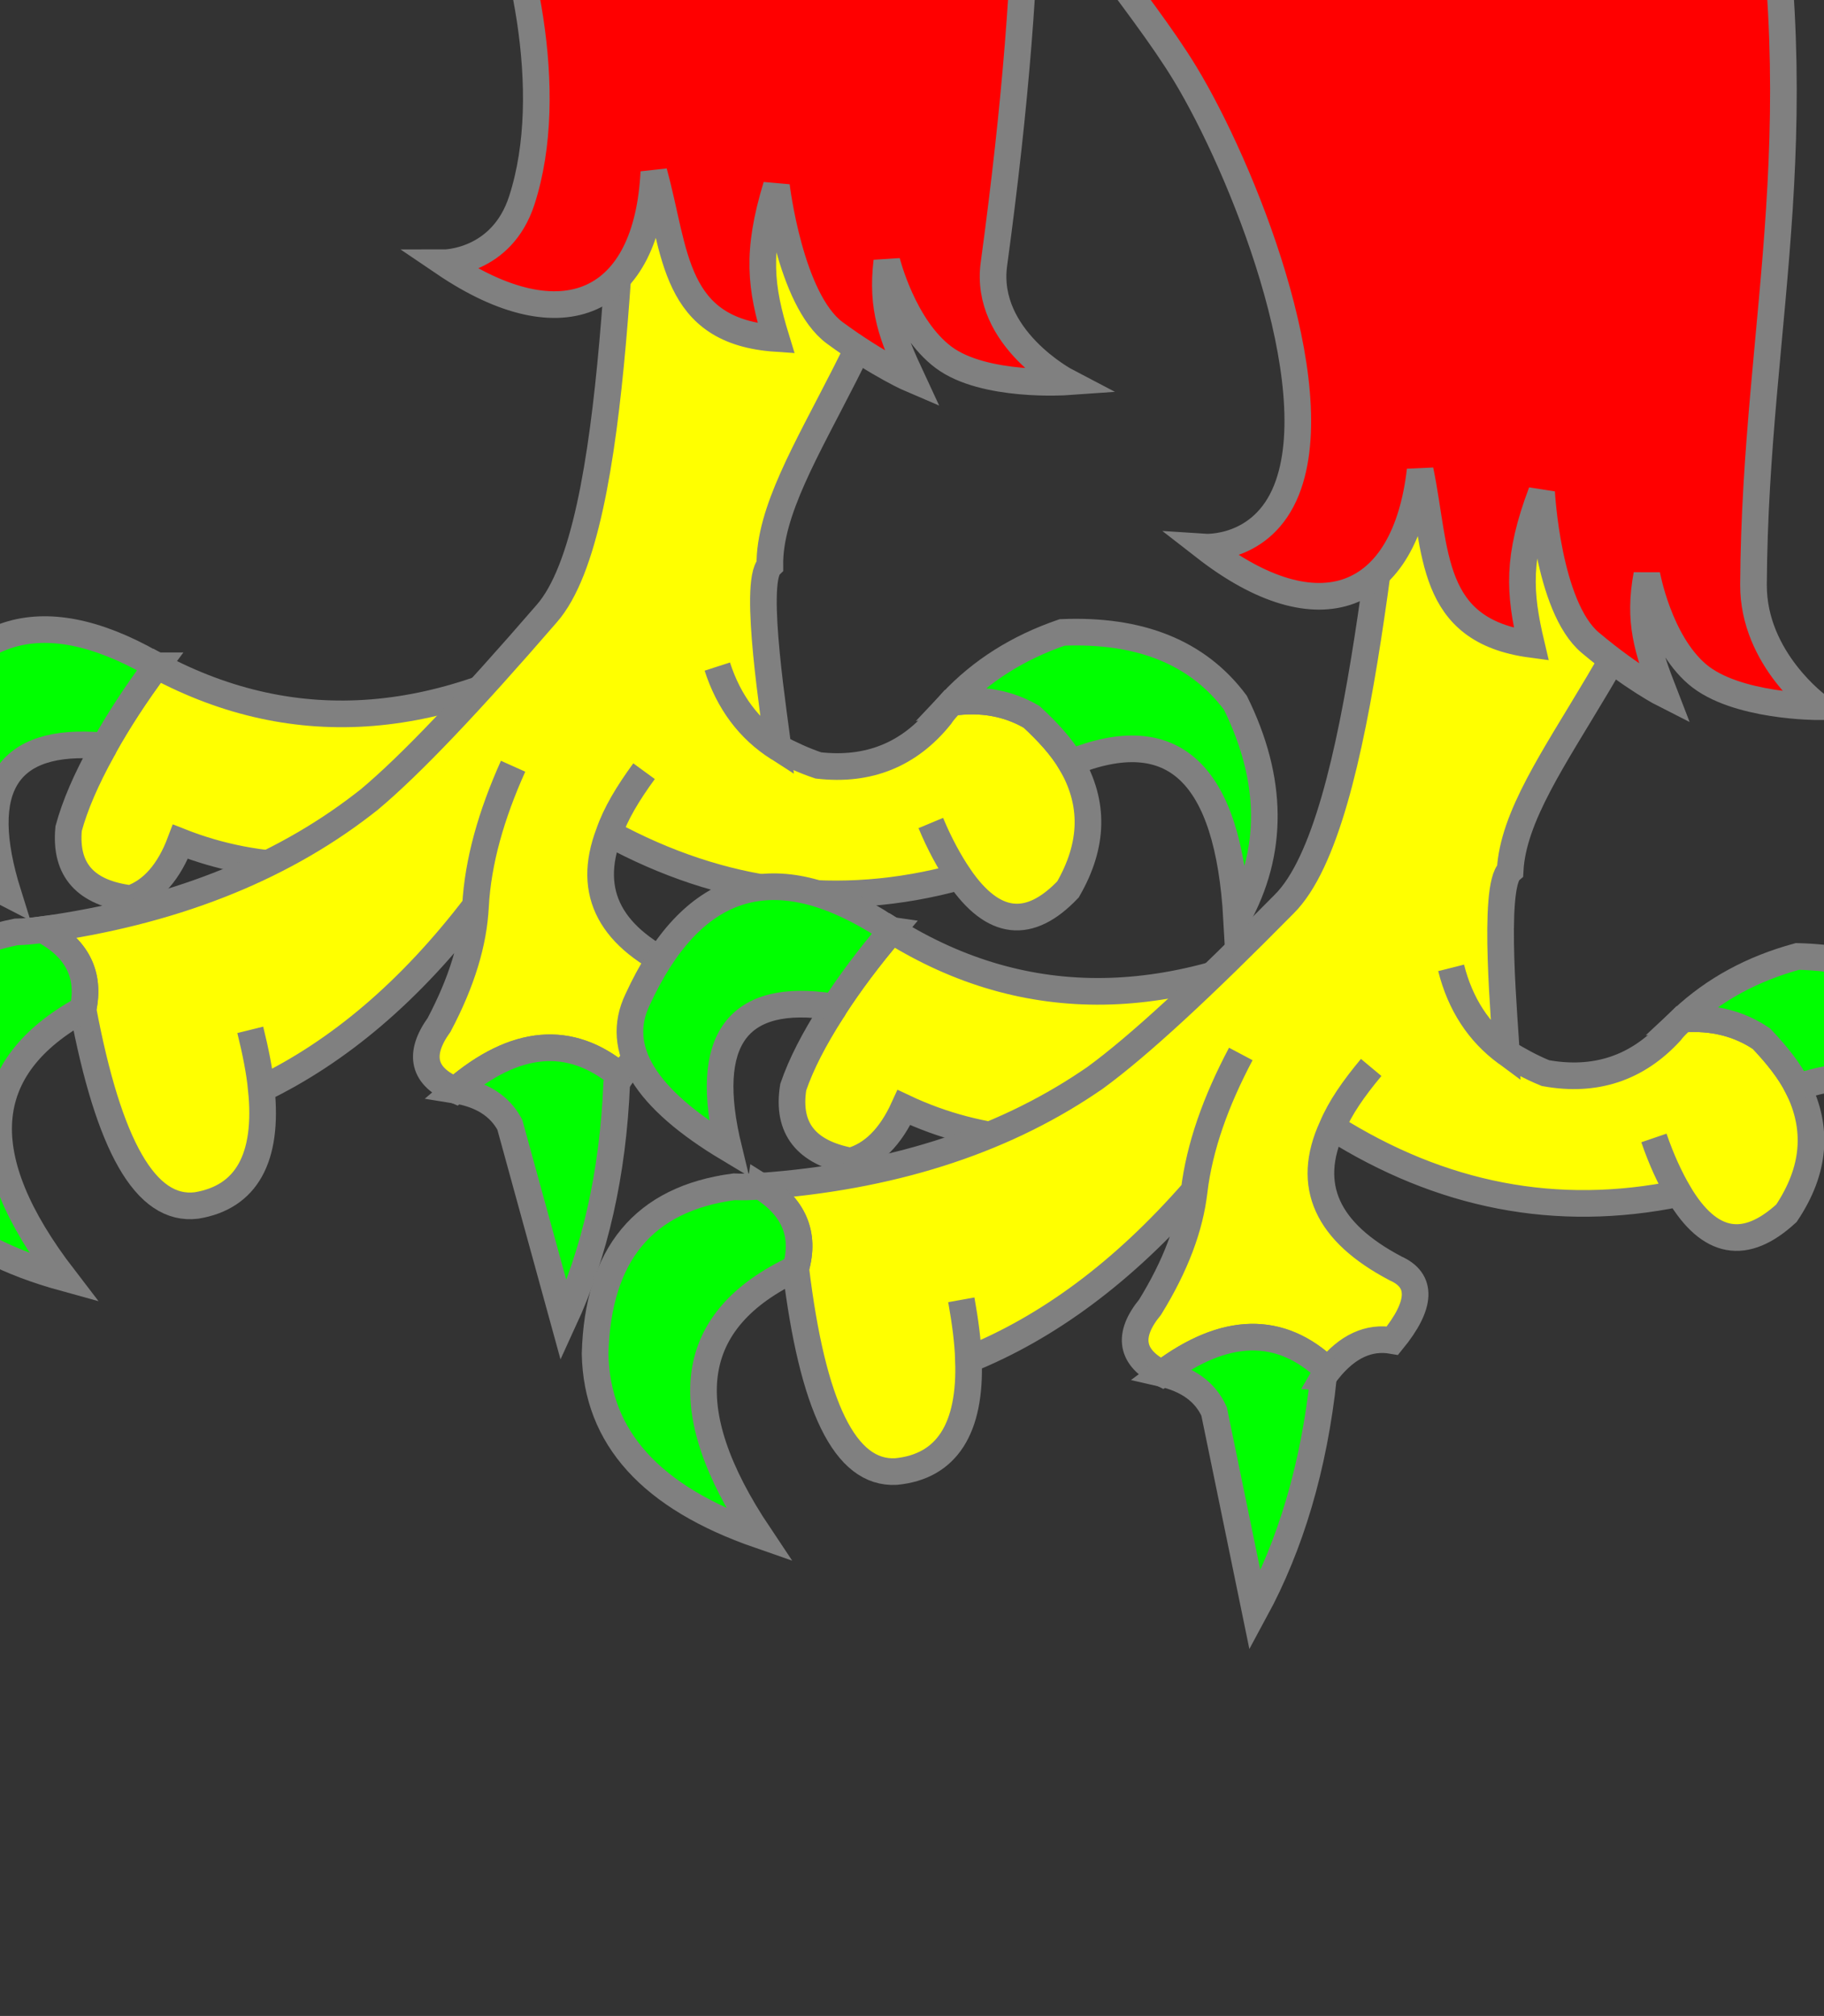 <?xml version="1.0" encoding="UTF-8" standalone="no"?>
<svg
   xmlns:dc="http://purl.org/dc/elements/1.1/"
   xmlns:cc="http://creativecommons.org/ns#"
   xmlns:rdf="http://www.w3.org/1999/02/22-rdf-syntax-ns#"
   xmlns:svg="http://www.w3.org/2000/svg"
   xmlns="http://www.w3.org/2000/svg"
   version="1.1"
   id="svg5741"
   height="98.339"
   width="89.013">
  <rect width="100%" height="100%" fill="#333333" stroke="none"/>
  <defs
     id="defs5743" />
  <g
     style="display:inline"
     transform="translate(-176.017,-594.154)"
     id="layer1">
    <g
       transform="translate(-328.531,336.816)"
       style="stroke-width:1.3;stroke-miterlimit:4;stroke-dasharray:none"
       id="body">
      <g
         id="g16215-4"
         transform="matrix(1,0,0.186,1,-40.794,-2.527)"
         style="fill:#ff0000;stroke:#808080;stroke-width:1.3;stroke-miterlimit:4;stroke-dasharray:none;stroke-opacity:1">
        <path
           style="fill:#ff0000;fill-opacity:1;stroke:#808080;stroke-width:1.3;stroke-miterlimit:4;stroke-dasharray:none;stroke-opacity:1"
           id="path7159-0-7-3"
           d="m 661.921,144.508 c -1.092,-5.49 -15.388,-1.013 -30.176,1.724 -14.838,2.746 -24.855,4.005 -33.376,4.105 l -8.423,-0.42 -6.194,9.127 10.562,3.995 c 7.757,2.721 21.47,3.129 31.363,2.163 11.966,-1.169 38.468,-9.509 36.244,-20.694 z m -74.063,12.296 c 6.812,0.473 30.544,2.12 47.843,-3.061 -14.056,4.076 -32.852,4.005 -47.843,3.061 z" />
        <path
           style="display:inline;fill:#ff0000;fill-opacity:1;stroke:#808080;stroke-width:1.3;stroke-miterlimit:4;stroke-dasharray:none;stroke-opacity:1"
           id="path7177-3-7-3-2-8-4"
           d="m 544.251,199.538 c 4.797,10.125 10.459,20.477 15.762,27.401 4.196,5.478 12.332,9.184 14.558,6.071 2.845,-3.978 -5.005,-12.862 -7.898,-19.937 -1.39,-3.397 -3.757,-6.128 -5.825,-10.132 -1.373,-2.255 -3.374,-4.736 -5.966,-7.347 -1.113,1.79 -2.956,2.264 -5.499,1.392 4.559,9.139 9.702,18.735 14.819,25.232 -5.161,-6.741 -10.706,-16.872 -14.819,-25.232 z" />
        <path
           style="display:inline;fill:#ff0000;fill-opacity:1;stroke:#808080;stroke-width:1.3;stroke-miterlimit:4;stroke-dasharray:none;stroke-opacity:1"
           id="path7177-3-7-3-5-2"
           d="m 558.469,202.412 c 5.996,9.502 12.879,19.13 18.988,25.395 4.834,4.957 13.364,7.701 15.195,4.353 2.34,-4.277 -6.536,-12.196 -10.271,-18.888 -1.794,-3.213 -4.477,-5.653 -7.018,-9.39 -1.638,-2.082 -3.927,-4.315 -6.819,-6.609 -0.888,1.906 -2.66,2.588 -5.291,2.015 5.64,8.55 11.915,17.487 17.789,23.349 -5.945,-6.1 -12.686,-15.522 -17.789,-23.349 z" />
        <path
           style="display:inline;fill:#ff0000;fill-opacity:1;stroke:#808080;stroke-width:1.3;stroke-miterlimit:4;stroke-dasharray:none;stroke-opacity:1"
           id="path7177-3-9-2-40-5-9"
           d="m 564.451,196.887 c 10.399,10.983 22.474,22.503 32.124,29.369 6.831,4.86 16.906,6.549 17.772,2.396 1.107,-5.306 -11.047,-12.872 -17.268,-19.91 -2.987,-3.379 -6.676,-5.719 -10.641,-9.572 -2.447,-2.108 -5.644,-4.278 -9.51,-6.415 -0.326,2.338 -2.007,3.423 -5.024,3.216 8.882,8.843 18.574,18.022 26.82,23.743 -8.402,-5.98 -18.755,-15.636 -26.82,-23.743 -0.457,-0.051 -0.865,-0.075 -1.305,-0.167 -2.626,-0.444 -4.796,-1.442 -6.672,-3.033 0.555,1.465 0.718,2.865 0.522,4.116 z" />
        <path
           style="display:inline;fill:#ff0000;fill-opacity:1;stroke:#808080;stroke-width:1.3;stroke-miterlimit:4;stroke-dasharray:none;stroke-opacity:1"
           id="path7177-3-7-39-0"
           d="m 577.739,197.204 c 12.273,7.798 26.248,15.634 36.894,19.58 7.535,2.793 17.426,1.493 17.315,-2.872 -0.141,-5.576 -13.307,-9.477 -20.753,-14.604 -3.576,-2.462 -7.581,-3.688 -12.185,-6.331 -2.781,-1.364 -6.285,-2.567 -10.412,-3.541 0.214,2.409 -1.13,3.979 -4.025,4.663 10.362,6.129 21.564,12.35 30.629,15.578 -9.27,-3.438 -21.202,-9.937 -30.629,-15.578 -0.443,0.084 -0.833,0.18 -1.269,0.219 -2.579,0.335 -4.85,-0.012 -6.977,-1.033 0.852,1.286 1.318,2.622 1.413,3.918 z" />
        <path
           style="fill:#ff0000;fill-opacity:1;stroke:#808080;stroke-width:1.3;stroke-miterlimit:4;stroke-dasharray:none;stroke-opacity:1"
           id="path7177-4-4-6"
           d="m 590.99,191.148 c 11.199,5.08 17.394,8.696 29.023,9.161 7.429,0.297 22.609,-2.818 23.037,-8.116 0.575,-7.113 -14.577,-7.49 -23,-9.057 -6.627,-1.233 -17.809,-4.549 -25.452,-9.131 0.086,3.047 -1.305,5.381 -4.163,6.943 10.158,7.497 28.028,10.886 38.777,11.373 -12.465,-0.305 -28.89,-4.004 -38.777,-11.373 -0.436,0.213 -0.821,0.429 -1.249,0.581 -2.532,1.038 -4.728,1.126 -6.75,0.315 0.764,1.453 8.527,7.661 8.553,9.305 z" />
        <path
           style="fill:#ff0000;fill-opacity:1;stroke:#808080;stroke-width:1.3;stroke-miterlimit:4;stroke-dasharray:none;stroke-opacity:1"
           id="path7171-5-8-7"
           d="m 592.011,170.112 c 2.494,2.423 4.162,5.297 5.043,8.445 0.05,0.31 0.044,0.614 0.082,0.984 19.08,3.904 51.039,3.632 57.195,-8.92 5.138,-10.477 -18.279,-4.832 -26.129,-5.261 -11.565,-0.432 -23.65,-0.704 -33.376,-1.862 0.325,0.891 0.486,1.762 0.568,2.746 -0.424,2.63 -1.516,3.842 -3.382,3.868 z m 5.655,2.122 c 10.128,2.217 22.554,2.106 45.227,-1.334 -22.771,2.913 -35.143,3.591 -45.227,1.334 z" />
        <path
           style="fill:#ff0000;fill-opacity:1;stroke:#808080;stroke-width:1.3;stroke-miterlimit:4;stroke-dasharray:none;stroke-opacity:1"
           id="path7155-6-3-8"
           d="m 667.372,93.043 c -4.434,1.01 -9.268,4.632 -15.317,7.795 -20.644,10.798 -44.954,19.962 -62.026,26.233 0.013,0.647 -0.102,1.327 -0.292,2.055 -1.191,2.292 -2.705,2.635 -4.342,5.537 15.144,-2.806 46.177,-13.458 60.828,-22.669 -14.651,9.211 -45.871,19.658 -60.828,22.669 l 5.783,7.486 c 17.276,-3.377 37.481,-8.279 50.851,-16.863 13.752,-8.829 23.371,-19.798 27.409,-27.507 1.312,-2.65 0.624,-4.228 -2.065,-4.736 z" />
        <path
           style="fill:#ff0000;fill-opacity:1;stroke:#808080;stroke-width:1.3;stroke-miterlimit:4;stroke-dasharray:none;stroke-opacity:1"
           id="path7151-2-1-5"
           d="m 666.711,55.255 c 1.264,-3.348 0.584,-4.403 -2.113,-3.112 -9.798,7.736 -20.312,14.543 -31.45,20.505 -7.212,3.439 -14.204,7.118 -20.957,10.974 -4.386,2.504 -8.679,5.091 -12.845,7.834 -4.698,2.784 -7.06,5.489 -7.022,6.956 1.231,1.157 0.289,3.624 -0.866,6.196 14.317,-5.968 42.681,-19.434 53.171,-30.759 -12.355,12.385 -38.772,24.697 -53.171,30.759 -1.32,2.94 1.749,3.158 -2.451,7.819 3.396,-0.299 5.82,0.151 7.197,1.402 12.003,-6.512 30.366,-15.603 41.741,-23.793 6.234,-4.488 7.734,-5.376 12.679,-11.649 4.398,-5.579 13.934,-18.972 16.087,-23.132 z" />
        <path
           style="fill:#ff0000;fill-opacity:1;stroke:#808080;stroke-width:1.3;stroke-miterlimit:4;stroke-dasharray:none;stroke-opacity:1"
           id="path7153-4-1-3"
           d="m 668.659,69.386 c -3.866,2.12 -7.692,4.301 -11.492,6.599 -16.748,11.448 -47.046,28.292 -66.711,34.832 -2.516,1.156 -3.86,2.291 -3.989,3.465 -4.17,4.451 9.021,3.63 2.654,5.183 17.921,-7.148 38.375,-14.168 59.102,-28.756 -20.397,14.592 -41.181,21.608 -59.102,28.756 -2.462,2.524 -1.73,2.427 -4.597,4.106 5.641,0.77 5.416,0.848 11.938,1.495 19.423,-6.863 43.038,-15.787 54.133,-25.642 8.618,-7.655 14.935,-17.562 20.729,-28.397 0.569,-1.969 -0.294,-2.532 -2.663,-1.641 z" />
        <path
           style="fill:#ff0000;fill-opacity:1;stroke:#808080;stroke-width:1.3;stroke-miterlimit:4;stroke-dasharray:none;stroke-opacity:1"
           id="path7157-0-6-8-5"
           d="m 644.109,121.983 c -19.7,9.71 -30.172,13.8 -49.717,17.089 0.342,1.863 0.383,3.8 0.121,5.81 18.779,-0.635 36.702,-7.925 51.46,-15.13 -14.758,7.204 -32.341,14.838 -51.46,15.13 -0.945,3.493 -2.568,6.154 -4.831,8.055 l -0.063,0.439 c 15.317,-0.092 36.989,-2.942 55.961,-13.065 10.568,-5.639 20.289,-14.61 17.811,-21.707 -1.712,-4.904 -13.067,0.724 -19.282,3.379 z" />
        <path
           style="fill:#ff0000;fill-opacity:1;stroke:#808080;stroke-width:1.3;stroke-miterlimit:4;stroke-dasharray:none;stroke-opacity:1"
           id="path7161-6-1-4"
           d="m 597.605,93.161 c 4.872,-2.874 11.959,-6.656 16.071,-8.602 10.127,-5.101 15.937,-11.732 17.481,-19.88 -6.35,8.58 -14.972,13.353 -24.903,17.177 -7.582,2.919 -13.555,5.795 -18.733,10.589 3.623,-0.636 3.13,2.075 6.521,3.205 0.559,0.229 1.006,0.614 1.286,1.013 0.081,-1.368 0.84,-2.535 2.276,-3.502 z" />
        <path
           style="fill:#ff0000;fill-opacity:1;stroke:#808080;stroke-width:1.3;stroke-miterlimit:4;stroke-dasharray:none;stroke-opacity:1"
           id="path7173-5-6-1"
           d="m 588.446,153.995 c -1.401,3.627 -1.909,6.855 -2.715,11.966 7.798,8.289 15.537,5.282 16.968,0.302 2.664,-9.268 -7.921,-15.71 -14.254,-12.269 z" />
        <path
           style="fill:#ff0000;fill-opacity:1;stroke:#808080;stroke-width:1.3;stroke-miterlimit:4;stroke-dasharray:none;stroke-opacity:1"
           id="path7167-9-17-9"
           d="m 581.546,134.259 c 6.175,5.655 -0.504,14.475 -0.675,19.632 6.02,3.692 10.423,4.031 15.004,-0.625 4.721,-6.248 2.774,-13.25 -2.475,-18.636 z" />
        <path
           style="fill:#ff0000;fill-opacity:1;stroke:#808080;stroke-width:1.3;stroke-miterlimit:4;stroke-dasharray:none;stroke-opacity:1"
           id="path7169-6-1-2"
           d="m 585.56,166.519 -8.721,11.263 c 1.898,3.243 6.497,11.089 11.47,12.248 5.739,1.338 13.621,-2.993 13.744,-8.786 0.204,-9.642 -8.592,-15.006 -16.492,-14.726 z" />
        <path
           style="fill:#ff0000;fill-opacity:1;stroke:#808080;stroke-width:1.3;stroke-miterlimit:4;stroke-dasharray:none;stroke-opacity:1"
           id="path7179-8-1-3"
           d="m 589.998,201.05 c 5.703,-7.042 -0.968,-20.451 -9.133,-23.846 -0.92,1.483 -2.108,2.166 -3.532,2.233 l 0.012,0.365 c -0.024,2.549 -0.682,4.406 -1.966,5.51 0.397,9.658 7.683,21.097 14.62,15.739 z" />
        <path
           style="fill:#ff0000;fill-opacity:1;stroke:#808080;stroke-width:1.3;stroke-miterlimit:4;stroke-dasharray:none;stroke-opacity:1"
           id="path7181-3-1-5"
           d="m 589.8,159.272 c -2.511,-3.824 -6.919,-4.652 -10.303,-5.96 l -7.762,11.523 c 3.369,3.84 2.118,6.106 9.223,6.702 9.933,0.833 12.187,-7.172 8.843,-12.265 z" />
        <path
           style="fill:#ff0000;fill-opacity:1;stroke:#808080;stroke-width:1.3;stroke-miterlimit:4;stroke-dasharray:none;stroke-opacity:1"
           id="path7255-7-3-9"
           d="m 577.343,179.801 c -0.038,-0.123 -0.075,-0.246 -0.112,-0.369 -0.778,-3.551 -2.416,-6.163 -4.86,-7.896 2.443,1.732 4.082,4.345 4.86,7.896 0.051,0.002 0.051,0.002 0.101,0.004 1.424,-0.067 2.612,-0.75 3.532,-2.233 0.667,-1.007 1.177,-2.444 1.569,-4.19 -0.355,-2.321 -1.404,-4.303 -3.072,-6.188 -2.336,-1.789 -4.847,-2.431 -7.627,-1.991 l -19.624,1.638 c 2.301,17.314 5.86,24.012 12.437,36.516 0.439,-5.527 -5.037,-10.043 -4.473,-15.166 3.076,2.411 7.669,0.97 8.913,-1.416 1.508,-3.16 0.262,-7.097 -1.832,-10.638 2.094,3.54 3.34,7.478 1.832,10.638 -1.942,2.961 -7.292,3.515 -8.913,1.416 -2.785,3.742 3.783,9.847 4.473,15.166 2.317,3.808 10.017,8.133 15.624,4.328 4.785,-3.247 1.832,-17.177 -4.794,-22.006 -1.063,0.931 -4.513,1.394 -6.005,1.154 1.492,0.239 4.942,-0.224 6.005,-1.154 1.284,-1.104 1.942,-2.961 1.966,-5.51 z" />
        <path
           id="path5517-9-2"
           d="m 552.123,201.077 c 2.797,5.261 10.17,11.856 16.274,8.597 6.233,-3.328 -0.075,-17.143 -5.349,-21.206 2.052,-5.584 -3.933,-15.363 -9.857,-19.893"
           style="fill:#ff0000;fill-opacity:1;stroke:#808080;stroke-width:1.3;stroke-linecap:butt;stroke-linejoin:miter;stroke-miterlimit:4;stroke-dasharray:none;stroke-opacity:1" />
        <path
           id="path5993-3-3"
           d="m 563.049,188.467 c -1.696,3.5 -6.614,3.959 -10.691,-1.141"
           style="fill:#ff0000;fill-opacity:1;stroke:#808080;stroke-width:1.3;stroke-linecap:butt;stroke-linejoin:miter;stroke-miterlimit:4;stroke-dasharray:none;stroke-opacity:1" />
        <path
           style="fill:#ff0000;fill-opacity:1;stroke:#808080;stroke-width:1.3;stroke-miterlimit:4;stroke-dasharray:none;stroke-opacity:1"
           id="path7165-3-4-6"
           d="m 579.081,120.227 c -0.342,1.908 2.9,11.998 1.952,13.494 7.632,-0.396 19.051,-7.328 22.617,-16.535 1.765,-7.709 -3.754,-7.822 -7.664,-6.214 -12.157,4.998 -10.545,6.09 -16.905,9.256 z" />
        <path
           style="fill:#ff0000;fill-opacity:1;stroke:#808080;stroke-width:1.3;stroke-miterlimit:4;stroke-dasharray:none;stroke-opacity:1"
           id="path7163-7-6-0-7"
           d="m 582.974,107.23 0.027,13.692 c 7.57,-3.962 22.707,-12.938 19.069,-23.286 -2.081,-5.919 -14.461,7.74 -19.096,9.594 z" />
        <path
           style="display:inline;fill:#ff0000;fill-opacity:1;stroke:#808080;stroke-width:1.3;stroke-miterlimit:4;stroke-dasharray:none;stroke-opacity:1"
           id="path7165-3-9-0-0"
           d="m 582.912,134.655 c -0.154,1.634 -0.874,8.349 -1.548,9.666 6.053,0.933 16.242,-2.183 20.254,-11.948 0.811,-5.257 -2.958,-6.752 -5.751,-4.747 -7.017,5.038 -7.986,4.016 -12.955,7.028 z" />
        <g
           transform="matrix(1.049,-0.036,0.037,1.02,-125.926,-364.708)"
           id="g5995-8-1-0"
           style="display:inline;fill:#ff0000;fill-opacity:1;stroke:#808080;stroke-width:1.256;stroke-miterlimit:4;stroke-dasharray:none;stroke-opacity:1">
          <path
             style="fill:#ff0000;fill-opacity:1;stroke:#808080;stroke-width:1.256;stroke-linecap:butt;stroke-linejoin:miter;stroke-miterlimit:4;stroke-dasharray:none;stroke-opacity:1"
             d="m 617.518,576.657 c 3.578,7.873 8.317,11.277 12.093,10.434 6.669,-1.488 2.752,-16.207 -2.449,-19.593 2.542,-5.225 0.221,-12.593 -4.901,-17.623"
             id="path5517-0-7-1" />
          <path
             style="fill:#ff0000;fill-opacity:1;stroke:#808080;stroke-width:1.256;stroke-linecap:butt;stroke-linejoin:miter;stroke-miterlimit:4;stroke-dasharray:none;stroke-opacity:1"
             d="m 597.226,567.467 c -1.981,3.232 -5.485,1.965 -7.896,0.776"
             id="path5993-0-3-4"
             transform="translate(29.938,0.031)" />
        </g>
        <path
           id="path5519-7-3"
           d="m 545.3,158.499 c 1.715,1.879 5.283,3.17 7.899,3.923 7.653,0.356 12.132,-1.579 16.989,-7.163 7.82,-8.991 0.324,-23.634 0.852,-37.777 0.319,-8.53 -0.128,-15.79 9.287,-24.769 3.955,-3.772 14.812,-10.473 20.092,-6.825 4.381,3.027 -7.238,19.299 -13.805,21.306 6.787,-0.561 4.88,8.857 -2.963,11.741 8.399,-0.739 5.671,8.051 0.374,9.495 6.296,0.21 4.058,7.31 0.815,8.464 3.995,1.505 4.483,6.463 -0.671,7.979 5.684,1.853 1.755,7.007 -1.106,6.401 2.412,1.885 2.587,6.038 -2.068,6.374 4.129,3.682 -0.329,7.107 -3.355,5.642 2.159,4.636 -2.273,6.658 -5.865,5.575 0.948,3.509 -2.774,5.924 -6.681,2.5 0.16,3.093 -3.934,5.711 -6.638,1.297 0.22,3.07 -3.972,4.954 -7.239,1.523 -1.958,3.101 -4.605,0.278 -5.858,-1.866"
           style="fill:#ff0000;fill-opacity:1;stroke:#808080;stroke-width:1.3;stroke-linecap:butt;stroke-linejoin:miter;stroke-miterlimit:4;stroke-dasharray:none;stroke-opacity:1" />
      </g>
      <g
         id="legged">
        <path
           style="fill:#ffff00;stroke:#808080;stroke-width:1.3;stroke-miterlimit:4;stroke-dasharray:none;stroke-opacity:1"
           d="m 526.512,298.284 c 1.784,-1.971 4.223,-5.404 7.314,-10.189 -7.614,4.751 -14.822,5.36 -21.623,1.718 -1.047,1.402 -1.895,2.724 -2.565,3.919 l -0.021,0.063 c -0.021,0.063 -0.06,0.079 -0.081,0.142 -0.771,1.4 -1.324,2.657 -1.639,3.82 -0.192,2.039 0.85,3.145 3.029,3.414 1.049,-0.367 1.871,-1.297 2.427,-2.774 3.829,1.512 8.134,1.579 12.899,0.155 0.1,-0.095 0.16,-0.173 0.26,-0.268 z"
           id="path9989-3-2-6-9-4-1-7-9" />
        <path
           style="fill:#ffff00;stroke:#808080;stroke-width:1.3;stroke-miterlimit:4;stroke-dasharray:none;stroke-opacity:1"
           d="m 535.633,257.976 c -0.998,8.045 -0.703,25.101 -4.412,29.302 -3.728,4.308 -6.621,7.367 -8.662,9.071 -0.112,0.08 -0.183,0.149 -0.295,0.229 -4.173,3.22 -9.431,5.25 -15.639,6.109 1.671,0.889 2.343,2.181 1.973,3.887 1.254,6.669 3.057,9.868 5.534,9.569 2.452,-0.399 3.514,-2.328 3.168,-5.68 -0.082,-0.865 -0.284,-1.857 -0.539,-2.888 0.255,1.031 0.456,2.023 0.539,2.888 3.772,-1.819 7.264,-4.766 10.453,-8.94 0.124,-2.166 0.757,-4.406 1.834,-6.808 -1.077,2.402 -1.71,4.642 -1.834,6.808 -0.084,1.792 -0.666,3.707 -1.774,5.804 -1.047,1.457 -0.78,2.537 0.789,3.19 2.902,-2.488 5.61,-2.742 8.053,-0.69 0,0 0,0 0.041,-0.01 0.847,-1.199 1.851,-1.76 3.026,-1.634 1.305,-1.833 1.275,-3.024 -0.08,-3.522 -3.459,-1.54 -4.664,-3.742 -3.543,-6.676 0.332,-0.967 0.925,-1.948 1.713,-3.028 -0.788,1.08 -1.381,2.061 -1.713,3.028 5.537,3.005 11.214,3.736 17.104,2.123 -0.484,-0.714 -0.964,-1.585 -1.397,-2.623 0.433,1.039 0.912,1.91 1.397,2.623 1.65,2.404 3.412,2.594 5.298,0.616 1.262,-2.187 1.286,-4.224 0.142,-6.181 -0.455,-0.773 -1.117,-1.494 -1.916,-2.234 -1.13,-0.658 -2.424,-0.911 -3.911,-0.699 -0.171,0.199 -0.383,0.408 -0.542,0.655 -1.513,1.885 -3.512,2.692 -5.956,2.411 -0.719,-0.239 -1.367,-0.547 -1.973,-0.866 -1.41,-0.901 -2.396,-2.22 -2.958,-3.956 0.561,1.736 1.547,3.055 2.958,3.956 -0.114,-1.17 -1.243,-8.047 -0.394,-8.882 -0.066,-5.267 7.264,-11.987 7.73,-22.927 -6.416,-5.745 -7.441,-2.724 -14.214,-4.023 z"
           id="path9987-8-6-3-2-9-2-6-1" />
        <path
           style="fill:#ffff00;stroke:#808080;stroke-width:1.3;stroke-miterlimit:4;stroke-dasharray:none;stroke-opacity:1"
           d="m 561.799,312.113 c 1.909,-1.85 4.567,-5.116 7.965,-9.688 -7.908,4.242 -15.141,4.378 -21.689,0.299 -1.136,1.33 -2.07,2.594 -2.816,3.743 l -0.025,0.062 c -0.025,0.061 -0.065,0.075 -0.09,0.136 -0.861,1.347 -1.495,2.565 -1.885,3.704 -0.325,2.022 0.643,3.194 2.799,3.605 1.07,-0.298 1.952,-1.172 2.604,-2.609 3.721,1.76 8.013,2.108 12.861,0.998 0.106,-0.088 0.171,-0.163 0.277,-0.251 z"
           id="path9989-3-2-6-9-4-1-4-8-2" />
        <path
           style="fill:#ffff00;stroke:#808080;stroke-width:1.3;stroke-miterlimit:4;stroke-dasharray:none;stroke-opacity:1"
           d="m 573.538,272.488 c -1.522,7.962 -2.345,25.002 -6.32,28.95 -4.001,4.055 -7.088,6.918 -9.237,8.484 -0.117,0.072 -0.192,0.137 -0.309,0.209 -4.374,2.94 -9.754,4.622 -16.005,5.072 1.609,0.996 2.195,2.33 1.714,4.008 0.815,6.736 2.405,10.047 4.895,9.91 2.473,-0.237 3.659,-2.093 3.533,-5.46 -0.025,-0.869 -0.161,-1.872 -0.348,-2.917 0.187,1.045 0.323,2.048 0.348,2.917 3.883,-1.568 7.56,-4.28 11.016,-8.237 0.265,-2.153 1.044,-4.347 2.275,-6.673 -1.232,2.327 -2.01,4.521 -2.275,6.673 -0.201,1.782 -0.907,3.655 -2.15,5.675 -1.14,1.386 -0.944,2.48 0.579,3.235 3.059,-2.293 5.777,-2.369 8.08,-0.162 0,0 0,0 0.042,-0.008 0.923,-1.141 1.962,-1.635 3.126,-1.432 1.423,-1.744 1.47,-2.934 0.151,-3.52 -3.351,-1.763 -4.409,-4.039 -3.098,-6.893 0.395,-0.943 1.051,-1.883 1.908,-2.91 -0.857,1.027 -1.513,1.966 -1.908,2.91 5.328,3.361 10.946,4.462 16.928,3.238 -0.437,-0.744 -0.858,-1.644 -1.222,-2.709 0.364,1.065 0.785,1.966 1.222,2.709 1.489,2.507 3.235,2.812 5.246,0.962 1.402,-2.1 1.559,-4.131 0.546,-6.159 -0.404,-0.801 -1.017,-1.564 -1.766,-2.355 -1.085,-0.73 -2.359,-1.067 -3.857,-0.954 -0.183,0.187 -0.409,0.382 -0.583,0.618 -1.633,1.782 -3.68,2.456 -6.101,2.016 -0.702,-0.285 -1.328,-0.635 -1.912,-0.993 -1.348,-0.991 -2.246,-2.372 -2.692,-4.141 0.447,1.769 1.344,3.149 2.692,4.141 -0.037,-1.175 -0.714,-8.111 0.188,-8.889 0.279,-5.26 8.033,-11.486 9.214,-22.372 -6.026,-6.153 -7.247,-3.205 -13.92,-4.944 z"
           id="path9987-8-6-3-2-9-2-3-3-7" />
      </g>
      <path
         style="fill:#ff0000;stroke:#808080;stroke-width:1.3;stroke-linecap:butt;stroke-linejoin:miter;stroke-miterlimit:4;stroke-dasharray:none;stroke-opacity:1"
         d="m 512.36,211.346 c -0.082,19.975 10.485,28.776 15.753,39.018 1.879,4.141 3.629,11.412 1.899,16.748 -0.988,3.047 -3.798,3.045 -3.798,3.045 5.847,3.963 9.925,1.975 10.242,-4.43 1.084,3.909 0.909,7.781 5.969,8.122 -0.764,-2.487 -0.978,-4.191 0.013,-7.446 0,0 0.661,5.566 2.849,7.174 2.188,1.607 3.789,2.286 3.789,2.286 -1.008,-2.162 -1.518,-3.485 -1.251,-5.779 0,0 0.793,3.206 2.771,4.686 1.978,1.48 6.025,1.195 6.025,1.195 0,0 -4.061,-2.121 -3.569,-5.742 2.164,-15.927 1.806,-24.146 1.133,-40.137"
         id="path10319-1-2-4-5-7-9-46-2" />
      <g
         id="g11356-2"
         transform="matrix(1.048,-0.063,0.063,1.048,319.92,-347.648)"
         style="fill:#e6e6e6;stroke:#808080;stroke-width:1.238;stroke-miterlimit:4;stroke-dasharray:none;stroke-opacity:1">
        <g
           transform="matrix(0.995,-0.065,0.065,0.995,-465.236,-5.257)"
           style="display:inline;fill:#ff0000;stroke:#808080;stroke-width:1.241;stroke-miterlimit:4;stroke-dasharray:none;stroke-opacity:1"
           id="g6176-5-4">
          <g
             id="langued">
            <path
               style="display:inline;fill:#00ff00;stroke:#808080;stroke-width:1.241;stroke-miterlimit:4;stroke-dasharray:none;stroke-opacity:1"
               d="m 554.47,469.765 c -0.087,3.781 0.749,7.209 3.527,8.758 2.937,1.637 8.092,0.642 12.363,1.329 6.084,0.98 11.393,6.264 21.342,9.647 l -1.071,2.145 c -10.585,-3.503 -15.823,-8.113 -19.851,-8.965 -3.9,-0.824 -11.876,1.787 -15.527,-0.984 -4.928,-3.741 -2.498,-10.203 -0.782,-11.93 z"
               class="fil1 str8"
               id="path4190-3-6-9-2-6-3-7-7" />
          </g>
          <path
             style="display:inline;fill:#ff0000;stroke:#808080;stroke-width:1.241;stroke-miterlimit:4;stroke-dasharray:none;stroke-opacity:1"
             d="m 582.339,460.707 c -3.033,-0.132 -5.663,0.735 -9.239,2.843 0.182,6.764 4.99,13.961 11.272,20.089 2.294,1.178 3.73,4.81 1.873,7.672 l -3.533,-0.794 c 0.052,1.014 0.648,4.236 0.679,5.753 0.939,0.554 0.344,2.664 -0.91,5.191 -1.863,3.132 -4.221,6.631 -4.221,6.631 0,0 -3.147,5.396 -9.299,4.966 1.952,1.457 3.765,2.343 5.592,2.851 -2.066,1.963 -4.742,4.747 -9.465,5.741 1.337,1.209 3.01,2.293 4.722,2.845 -4.753,2.215 -5.93,6.329 -11.045,5.384 1.301,4.338 4.419,5.141 7.244,3.152 -1.682,2.772 -5.046,6.938 -6.999,8.158 -0.304,0.786 -1.484,1.092 -3.622,0.865 1.96,1.934 4.023,2.448 6.197,1.528 1.121,-0.5 2.079,-1.013 2.908,-1.526 -2.709,2.103 -6.296,4.201 -5.725,7.963 0.567,3.739 -0.75,6.701 -3.947,9.073 2.697,0.318 4.917,-0.056 6.541,-1.282 1.868,-1.41 2.518,-3.143 3.171,-4.973 -0.774,2.684 -1.646,5.534 -2.46,7.111 -0.537,1.04 -1.535,1.876 -2.216,3.752 -0.919,2.532 1.785,4.503 1.296,7.836 1.69,-1.15 3.141,-2.448 4.395,-3.845 -1.101,2.423 -1.633,5.117 -1.651,7.568 -0.018,2.467 1.675,4.358 1.83,7.365 0.59,-0.374 1.083,-0.853 1.482,-1.501 0.672,-0.969 1.211,-2.221 1.57,-3.82 -0.573,2.921 -0.572,7.222 0.569,9.372 1.589,2.994 3.254,3.816 4.522,7.074 0.467,-0.729 0.895,-3.552 1.216,-4.287 2.83,2.191 3.97,11.595 3.97,11.595 1.318,-0.997 2.73,-1.787 3.14,-4.117 0.831,9.723 9.74,8.053 10.105,17.18 1.953,-1.506 2.191,-3.709 3.151,-5.715 1.235,6.236 10.544,8.278 7.016,13.835 4.28,-0.171 5.554,-4.397 3.528,-8.727 3.162,5.048 6.718,7.355 12.384,9.733 6.091,2.556 17.038,5.349 28.929,7.421 16.486,2.874 41.986,11.056 47.445,8.507 13.847,-6.464 -30.802,-42.136 -75.821,-98.732 -2.592,-2.587 -5.075,-5.823 -7.135,-9.853 -2.742,-5.362 -2.9,-7.544 -4.785,-12.153 1.756,2.366 6.382,4.561 9.879,2.539 -3.643,-3.362 -7.408,-7.558 -6.029,-14.664 1.553,1.35 8.178,6.619 12.473,0.262 -11.966,0.241 -5.109,-9.956 -9.947,-18.483 1.525,1.892 7.203,9.678 14.064,2.144 -14.098,-1.34 -7.078,-10.657 -16.35,-15.637 2.675,-0.35 8.52,-3.179 8.377,-7.943 -4.099,2.218 -9.424,1.903 -15.62,0.595 -7.36,-1.85 -8.682,-2.876 -15.371,-5.255 -2.378,-0.758 -4.333,-1.21 -6.153,-1.289 z"
             id="path9871-5-0-6-9-1-5-8-8" />
          <g
             style="fill:#ff0000;stroke:#808080;stroke-width:1.241;stroke-miterlimit:4;stroke-dasharray:none;stroke-opacity:1"
             id="g6069-3-9">
            <path
               style="display:inline;fill:#ff0000;stroke:#808080;stroke-width:1.241;stroke-miterlimit:4;stroke-dasharray:none;stroke-opacity:1"
               d="m 571.242,549.147 c -1.283,5.743 -0.08,8.204 3.523,7.302 -3.604,0.903 -4.806,-1.558 -3.523,-7.302 z"
               id="path9896-9-57-0-6-2-2-09" />
            <path
               style="display:inline;fill:#ff0000;stroke:#808080;stroke-width:1.241;stroke-miterlimit:4;stroke-dasharray:none;stroke-opacity:1"
               d="m 579.79,584.792 c 1.199,1.879 2.853,2.862 4.877,2.987 -2.024,-0.125 -3.678,-1.108 -4.877,-2.987 -0.631,-1.013 -0.637,-2.061 -0.018,-3.144 -0.619,1.083 -0.614,2.13 0.018,3.144 z"
               id="path9898-8-1-9-8-7-3-7" />
            <path
               style="display:inline;fill:#ff0000;stroke:#808080;stroke-width:1.241;stroke-miterlimit:4;stroke-dasharray:none;stroke-opacity:1"
               d="m 591.025,597.918 c 0.64,2.643 2.067,4.249 4.323,4.8 -2.256,-0.55 -3.683,-2.156 -4.323,-4.8 z"
               id="path9900-6-9-6-3-6-0-3" />
            <path
               id="path11421-0-3-2-3-8-8-5"
               d="m 582.196,596.94 c 0.009,-1.151 -0.16,-2.795 -0.951,-4.022"
               style="display:inline;fill:#ff0000;stroke:#808080;stroke-width:1.241;stroke-linecap:butt;stroke-linejoin:miter;stroke-miterlimit:4;stroke-dasharray:none;stroke-opacity:1" />
            <path
               style="display:inline;fill:#ff0000;stroke:#808080;stroke-width:1.241;stroke-miterlimit:4;stroke-dasharray:none;stroke-opacity:1"
               d="m 571.021,570.977 c 1.199,1.879 2.853,2.862 4.877,2.987 -2.024,-0.125 -3.678,-1.108 -4.877,-2.987 -0.631,-1.013 -0.637,-2.061 -0.018,-3.144 -0.619,1.082 -0.614,2.13 0.018,3.144 z"
               id="path11429-3-35-6-0-0-7-49" />
            <path
               style="display:inline;fill:#ff0000;stroke:#808080;stroke-width:1.241;stroke-miterlimit:4;stroke-dasharray:none;stroke-opacity:1"
               d="m 604.675,604.943 c 0.64,2.643 2.067,4.249 4.323,4.8 -2.256,-0.55 -3.683,-2.156 -4.323,-4.8 z"
               id="path11433-7-2-1-0-0-5-2" />
            <path
               id="path4428-5-4-0-4-1-4-5"
               class="fil2 str6"
               d="m 595.2,537.319 c 1.614,0.979 2.628,2.075 3.045,3.288 1.226,-1.988 1.251,-4.085 0.058,-6.197 1.193,2.112 1.169,4.209 -0.058,6.197 -0.417,-1.213 -1.431,-2.309 -3.045,-3.288 z"
               style="display:inline;fill:#ff0000;stroke:#808080;stroke-width:1.241;stroke-miterlimit:4;stroke-dasharray:none;stroke-opacity:1" />
            <path
               id="path4430-3-55-1-0-5-8-4"
               class="fil2 str6"
               d="m 576.558,534.599 c -1.446,0.849 -2.414,1.928 -2.938,3.275 -0.718,-1.834 -0.754,-3.595 -0.03,-5.165 -0.724,1.57 -0.688,3.331 0.03,5.165 0.524,-1.346 1.492,-2.426 2.938,-3.275 z"
               style="display:inline;fill:#ff0000;stroke:#808080;stroke-width:1.241;stroke-miterlimit:4;stroke-dasharray:none;stroke-opacity:1" />
            <path
               id="path4470-0-76-8-8-1-9-0"
               class="fil2 str6"
               d="m 580.184,515.816 c -2.487,1.505 -3.676,3.345 -3.638,5.544 0.751,-0.651 1.587,-0.92 2.586,-0.718 -1.433,1.28 -2.063,2.613 -1.915,3.958 -0.148,-1.345 0.482,-2.678 1.915,-3.958 -0.999,-0.202 -1.836,0.067 -2.586,0.718 -0.039,-2.199 1.151,-4.04 3.638,-5.544 z"
               style="display:inline;fill:#ff0000;stroke:#808080;stroke-width:1.241;stroke-miterlimit:4;stroke-dasharray:none;stroke-opacity:1" />
            <path
               id="path4442_27-4-2-4-1-6-7-3"
               class="fil2 str6"
               d="m 600.335,521.42 c -0.515,1.334 -2.538,4.221 0.094,7.383 0.304,-0.963 -0.109,-1.293 2.465,-4.258 m -2.558,-3.126 z"
               style="display:inline;fill:#ff0000;stroke:#808080;stroke-width:1.241;stroke-miterlimit:4;stroke-dasharray:none;stroke-opacity:1" />
            <path
               id="path4405-2-8-0-2-4-7-9-0"
               class="fil2 str6"
               d="m 586.288,482.106 c 2.795,1.018 4.587,2.318 5.284,3.879 0.725,1.642 1.134,3.226 1.228,4.752 -3.5e-4,2.124 -0.373,3.894 -1.187,5.237 0.813,-1.343 1.187,-3.113 1.187,-5.237 -0.094,-1.526 -0.503,-3.11 -1.228,-4.752 -0.696,-1.561 -2.488,-2.861 -5.284,-3.879 z"
               style="display:inline;fill:#ff0000;stroke:#808080;stroke-width:1.241;stroke-miterlimit:4;stroke-dasharray:none;stroke-opacity:1" />
            <g
               id="beaked">
              <path
                 style="display:inline;fill:#ffff00;stroke:#808080;stroke-width:1.241;stroke-linejoin:round;stroke-miterlimit:4;stroke-dasharray:none;stroke-opacity:1"
                 d="m 567.35,484.18 c -3.861,7.287 12.457,8.364 16.029,12.092 l 3.402,-4.689 c -6.727,-3.611 -11.505,-0.019 -19.43,-7.402 z"
                 class="fil1 str9"
                 id="path7732-6-4-5-5-7-4-3-9" />
              <path
                 style="display:inline;fill:#ffff00;stroke:#808080;stroke-width:1.241;stroke-miterlimit:4;stroke-dasharray:none;stroke-opacity:1"
                 d="m 573.347,463.601 c -7.062,-1.247 -20.425,2.44 -12.638,11.134 0.346,-1.164 0.838,-2.016 1.414,-2.61 0.877,-0.788 1.973,-1.11 3.347,-0.913 2.651,0.035 4.959,2.487 7.342,5.68 2.186,3.235 7.87,4.667 11.553,6.75 3.236,-3.676 -8.763,-12.843 -11.019,-20.041 z"
                 class="fil1 str8"
                 id="path7730-2-7-3-8-0-1-1-9" />
            </g>
            <path
               id="path4407-4-2-8-0-9-9-9-4"
               class="fil2 str6"
               d="m 592.861,498.212 c 0.848,1.395 1.19,2.642 1.026,3.739 1.734,-1.036 2.59,-2.637 2.517,-4.734 0.073,2.097 -0.782,3.698 -2.517,4.734 0.164,-1.097 -0.178,-2.343 -1.026,-3.739 z"
               style="display:inline;fill:#ff0000;stroke:#808080;stroke-width:1.241;stroke-miterlimit:4;stroke-dasharray:none;stroke-opacity:1" />
            <path
               id="path4409-6-5-2-9-9-6-3-2"
               class="fil2 str6"
               d="m 599.383,510.826 c 0.759,1.442 1.006,2.829 0.748,4.209 1.532,-1.147 2.464,-2.583 2.67,-4.25 -0.206,1.667 -1.138,3.103 -2.67,4.25 0.257,-1.38 0.01,-2.767 -0.748,-4.209 z"
               style="display:inline;fill:#ff0000;stroke:#808080;stroke-width:1.241;stroke-miterlimit:4;stroke-dasharray:none;stroke-opacity:1" />
            <path
               id="path4439-6-0-2-9-1-5-0-7"
               class="fil2 str6"
               d="m 606.382,479.719 c 0.101,3.195 -0.866,4.71 -3.021,4.643 2.156,0.067 3.122,-1.448 3.021,-4.643 z"
               style="display:inline;fill:#ff0000;stroke:#808080;stroke-width:1.241;stroke-miterlimit:4;stroke-dasharray:none;stroke-opacity:1" />
            <path
               id="path4443-71-2-7-3-6-0-8-9"
               class="fil2 str6"
               d="m 602.486,477.948 c 0.684,3.939 -0.242,5.515 -2.717,4.679 2.475,0.836 3.401,-0.74 2.717,-4.679 z"
               style="display:inline;fill:#ff0000;stroke:#808080;stroke-width:1.241;stroke-miterlimit:4;stroke-dasharray:none;stroke-opacity:1" />
            <path
               id="path4442_28-4-0-2-0-6-1-9-0"
               class="fil2 str6"
               d="m 588.312,506.389 c -0.681,0.904 -2.844,2.661 -1.527,5.636 0.44,-0.666 0.196,-1.007 2.796,-2.705 m -1.269,-2.931 z"
               style="display:inline;fill:#ff0000;stroke:#808080;stroke-width:1.241;stroke-miterlimit:4;stroke-dasharray:none;stroke-opacity:1" />
            <path
               id="path4442_30-5-4-8-0-9-8-0-2"
               class="fil2 str6"
               d="m 607.526,491.929 c 0.021,1.33 0.857,4.497 -2.455,6.41 0.044,-0.938 0.51,-1.092 -0.781,-4.506 m 3.236,-1.904 z"
               style="display:inline;fill:#ff0000;stroke:#808080;stroke-width:1.241;stroke-miterlimit:4;stroke-dasharray:none;stroke-opacity:1" />
            <path
               id="path4442-3-0-8-8-1-0-3-37"
               class="fil2 str6"
               d="m 589.269,523.414 c -0.861,1.143 -3.597,3.365 -1.931,7.127 0.556,-0.843 0.249,-1.273 3.536,-3.42 m -1.605,-3.707 z"
               style="display:inline;fill:#ff0000;stroke:#808080;stroke-width:1.241;stroke-miterlimit:4;stroke-dasharray:none;stroke-opacity:1" />
            <path
               id="path4442_28-4-0-2-0-6-1-7-8-1"
               class="fil2 str6"
               d="m 584.448,542.145 c -0.534,0.997 -2.403,3.065 -0.646,5.804 0.332,-0.726 0.04,-1.025 2.349,-3.102 m -1.703,-2.702 z"
               style="display:inline;fill:#ff0000;stroke:#808080;stroke-width:1.241;stroke-miterlimit:4;stroke-dasharray:none;stroke-opacity:1" />
            <path
               id="path4442-3-0-8-8-1-0-6-1-6"
               class="fil2 str6"
               d="m 593.172,554.951 c -0.675,1.261 -3.039,3.876 -0.817,7.339 0.42,-0.918 0.051,-1.296 2.97,-3.922 m -2.154,-3.417 z"
               style="display:inline;fill:#ff0000;stroke:#808080;stroke-width:1.241;stroke-miterlimit:4;stroke-dasharray:none;stroke-opacity:1" />
            <path
               id="path4442_28-4-0-2-0-6-1-0-8-16"
               class="fil2 str6"
               d="m 582.4,561.251 c -0.478,1.026 -2.228,3.195 -0.32,5.831 0.291,-0.743 -0.018,-1.026 2.172,-3.228 m -1.852,-2.603 z"
               style="display:inline;fill:#ff0000;stroke:#808080;stroke-width:1.241;stroke-miterlimit:4;stroke-dasharray:none;stroke-opacity:1" />
            <path
               id="path4442-3-0-8-8-1-0-9-7-1"
               class="fil2 str6"
               d="m 603.755,567.757 c 0.861,1.143 3.597,3.365 1.931,7.127 -0.556,-0.843 -0.249,-1.273 -3.536,-3.42 m 1.605,-3.707 z"
               style="display:inline;fill:#ff0000;stroke:#808080;stroke-width:1.241;stroke-miterlimit:4;stroke-dasharray:none;stroke-opacity:1" />
            <path
               id="path4430-3-55-1-0-5-0-9-8"
               class="fil2 str6"
               d="m 593.85,577.889 c -1.446,0.849 -2.414,1.928 -2.938,3.275 -0.718,-1.834 -0.754,-3.595 -0.03,-5.165 -0.724,1.57 -0.688,3.331 0.03,5.165 0.524,-1.346 1.492,-2.426 2.938,-3.275 z"
               style="display:inline;fill:#ff0000;stroke:#808080;stroke-width:1.241;stroke-miterlimit:4;stroke-dasharray:none;stroke-opacity:1" />
            <path
               id="path4430-3-55-1-0-5-4-4-6"
               class="fil2 str6"
               d="m 602.377,590.086 c -1.102,1.263 -1.678,2.594 -1.748,4.037 -1.262,-1.512 -1.854,-3.17 -1.666,-4.889 -0.189,1.719 0.403,3.378 1.666,4.889 0.07,-1.443 0.646,-2.774 1.748,-4.037 z"
               style="display:inline;fill:#ff0000;stroke:#808080;stroke-width:1.241;stroke-miterlimit:4;stroke-dasharray:none;stroke-opacity:1" />
            <path
               id="path4428-5-4-0-4-1-9-3-0"
               class="fil2 str6"
               d="m 602.182,553.275 c 1.614,0.979 2.628,2.075 3.045,3.288 1.226,-1.988 1.251,-4.085 0.058,-6.197 1.193,2.112 1.169,4.209 -0.058,6.197 -0.417,-1.213 -1.431,-2.309 -3.045,-3.288 z"
               style="display:inline;fill:#ff0000;stroke:#808080;stroke-width:1.241;stroke-miterlimit:4;stroke-dasharray:none;stroke-opacity:1" />
            <path
               id="path4428-5-4-0-4-1-3-6-0"
               class="fil2 str6"
               d="m 609.343,546.998 c 1.614,0.979 2.628,2.075 3.045,3.288 1.226,-1.988 1.251,-4.085 0.058,-6.197 1.193,2.112 1.169,4.209 -0.058,6.197 -0.417,-1.213 -1.431,-2.309 -3.045,-3.288 z"
               style="display:inline;fill:#ff0000;stroke:#808080;stroke-width:1.241;stroke-miterlimit:4;stroke-dasharray:none;stroke-opacity:1" />
          </g>
          <g
             style="fill:#ffffff;stroke:#808080;stroke-width:1.241;stroke-miterlimit:4;stroke-dasharray:none;stroke-opacity:1"
             id="g6170-1-7">
            <path
               style="display:inline;fill:#ffffff;stroke:#808080;stroke-width:1.241;stroke-miterlimit:4;stroke-dasharray:none;stroke-opacity:1"
               d="m 582.207,466.684 c 2.878,0.531 6.474,4.946 10.303,5.216 -1.83,1.265 -3.823,3.648 -9.175,0.691 -2.755,-1.557 -3.575,-4.506 -1.128,-5.907 z"
               class="fil6 str6"
               id="path4205-8-7-8-8-7-8-4-9" />
            <path
               style="display:inline;fill:#ffffff;stroke:#808080;stroke-width:1.241;stroke-miterlimit:4;stroke-dasharray:none;stroke-opacity:1"
               d="m 584.517,468.119 c -0.986,-0.441 -2.14,-0.005 -2.579,0.975 -0.439,0.979 0.004,2.132 0.99,2.573 0.985,0.441 2.14,0.005 2.579,-0.975 0.439,-0.979 -0.004,-2.132 -0.989,-2.573 z"
               class="fil4"
               id="_38769760-00-8-7-8-3-0-2-4" />
            <path
               style="display:inline;fill:#ffffff;stroke:#808080;stroke-width:1.241;stroke-miterlimit:4;stroke-dasharray:none;stroke-opacity:1"
               d="m 583.507,468.669 c -0.509,-0.228 -1.105,-0.003 -1.332,0.503 -0.226,0.506 0.002,1.101 0.511,1.329 0.509,0.228 1.105,0.002 1.331,-0.503 0.226,-0.506 -0.002,-1.101 -0.511,-1.329 z"
               class="fil0"
               id="_38768336-4-6-7-3-4-8-5-43" />
            <path
               style="display:inline;fill:#ffffff;stroke:#808080;stroke-width:1.241;stroke-miterlimit:4;stroke-dasharray:none;stroke-opacity:1"
               d="m 582.649,466.796 c -1.105,-0.463 -1.993,-0.662 -2.708,-0.65"
               class="fil2 str6"
               id="path4211-7-2-6-1-6-9-7-5" />
          </g>
        </g>
        <g
           style="display:inline;fill:#ff0000;stroke:#808080;stroke-width:2.114;stroke-miterlimit:4;stroke-dasharray:none;stroke-opacity:1"
           transform="matrix(-0.507,0.274,0.278,0.526,204.354,304.178)"
           id="g11352-1-6-3-3-7-2-88">
          <path
             id="path10355-8-9-4-2-5-6-9"
             d="m 145.53,439.332 c -2.039,0.64 -34.537,52.249 -37.669,70.296 -3.132,18.046 -1.93,29.304 0.792,31.122 2.723,1.818 25.882,-15.641 31.874,-42.427 5.992,-26.786 19.222,-51.465 19.222,-51.465"
             style="fill:#ff0000;stroke:#808080;stroke-width:2.114;stroke-linecap:butt;stroke-linejoin:miter;stroke-miterlimit:4;stroke-dasharray:none;stroke-opacity:1" />
          <path
             style="fill:#ff0000;stroke:#808080;stroke-width:2.114;stroke-linecap:butt;stroke-linejoin:miter;stroke-miterlimit:4;stroke-dasharray:none;stroke-opacity:1"
             d="m 145.678,439.469 c -2.21,0.442 -45.362,53.423 -50.665,71.983 -5.303,18.561 -5.303,30.492 -2.652,32.702 2.652,2.21 27.53,-13.788 36.81,-41.187 9.28,-27.399 22.849,-60.454 22.849,-60.454"
             id="path10353-4-44-3-8-1-4-9" />
          <path
             id="path10351-7-6-5-7-6-9-3"
             d="m 133.018,428.372 c -2.21,0.442 -41.096,58.706 -48.637,76.542 -6.562,15.519 -9.254,28.193 -6.603,30.403 2.652,2.21 30.051,-14.141 39.331,-41.54 9.28,-27.399 20.328,-60.101 20.328,-60.101"
             style="fill:#ff0000;stroke:#808080;stroke-width:2.114;stroke-linecap:butt;stroke-linejoin:miter;stroke-miterlimit:4;stroke-dasharray:none;stroke-opacity:1" />
          <path
             style="fill:#ff0000;stroke:#808080;stroke-width:2.114;stroke-linecap:butt;stroke-linejoin:miter;stroke-miterlimit:4;stroke-dasharray:none;stroke-opacity:1"
             d="m 137.354,434.688 c -4.043,3.24 -34.879,53.338 -43.853,70.55 -8.911,17.091 -11.746,34.498 -9.094,36.707 2.652,2.21 23.463,-13.146 33.027,-35.83 11.261,-26.708 27.751,-65.998 27.751,-65.998"
             id="path10349-6-2-7-8-2-2-2" />
          <path
             style="fill:#ff0000;stroke:#808080;stroke-width:2.114;stroke-linecap:butt;stroke-linejoin:miter;stroke-miterlimit:4;stroke-dasharray:none;stroke-opacity:1"
             d="M 137.437,441.629 94.129,527.804"
             id="path10357-1-3-0-7-6-4-0" />
        </g>
        <path
           style="display:inline;fill:#ff0000;stroke:#808080;stroke-width:1.238;stroke-miterlimit:4;stroke-dasharray:none;stroke-opacity:1"
           d="m 239.177,575.287 c 1.195,2.494 2.954,3.79 5.314,3.862 -2.36,-0.071 -4.119,-1.367 -5.314,-3.862 z"
           id="path11433-7-4-5-5-2" />
        <path
           style="display:inline;fill:#ff0000;stroke:#808080;stroke-width:1.238;stroke-miterlimit:4;stroke-dasharray:none;stroke-opacity:1"
           d="m 192.628,568.866 c 3.588,3.41 7.048,5.842 10.339,7.393 -3.291,-1.551 -6.752,-3.983 -10.339,-7.393 z"
           id="path11435-2-4-2-3-6-2" />
        <path
           style="display:inline;fill:#ff0000;stroke:#808080;stroke-width:1.238;stroke-miterlimit:4;stroke-dasharray:none;stroke-opacity:1"
           d="m 185.536,527.378 c 0.699,1.276 3.128,3.911 0.903,7.454 -0.436,-0.929 -0.064,-1.317 -3.059,-3.958 m 2.156,-3.496 z"
           class="fil2 str6"
           id="path4442-3-2-1-1-9-7" />
        <path
           style="display:inline;fill:#ff0000;stroke:#808080;stroke-width:1.238;stroke-miterlimit:4;stroke-dasharray:none;stroke-opacity:1"
           d="m 184.921,546.406 c -1.259,1.15 -1.994,2.428 -2.231,3.878 -1.101,-1.673 -1.509,-3.417 -1.12,-5.132 -0.389,1.715 0.019,3.459 1.12,5.132 0.237,-1.45 0.972,-2.728 2.231,-3.878 z"
           class="fil2 str6"
           id="path4430-3-5-2-9-2-2" />
        <path
           id="path9900-6-7-1-9-5-6"
           d="m 213.473,557.218 c 1.195,2.494 2.954,3.79 5.314,3.862 -2.36,-0.071 -4.119,-1.367 -5.314,-3.862 z"
           style="display:inline;fill:#ff0000;stroke:#808080;stroke-width:1.238;stroke-miterlimit:4;stroke-dasharray:none;stroke-opacity:1" />
        <path
           id="path9900-6-2-6-1-2-3"
           d="m 229.51,564.456 c 1.195,2.494 2.954,3.79 5.314,3.862 -2.36,-0.071 -4.119,-1.367 -5.314,-3.862 z"
           style="display:inline;fill:#ff0000;stroke:#808080;stroke-width:1.238;stroke-miterlimit:4;stroke-dasharray:none;stroke-opacity:1" />
        <path
           id="path9900-6-5-0-5-0-1"
           d="m 220.693,573.569 c 1.195,2.494 2.954,3.79 5.314,3.862 -2.36,-0.071 -4.119,-1.367 -5.314,-3.862 z"
           style="display:inline;fill:#ff0000;stroke:#808080;stroke-width:1.238;stroke-miterlimit:4;stroke-dasharray:none;stroke-opacity:1" />
        <path
           id="path9900-6-27-8-9-4-9"
           d="m 244.877,562.982 c 1.195,2.494 2.954,3.79 5.314,3.862 -2.36,-0.071 -4.119,-1.367 -5.314,-3.862 z"
           style="display:inline;fill:#ff0000;stroke:#808080;stroke-width:1.238;stroke-miterlimit:4;stroke-dasharray:none;stroke-opacity:1" />
        <path
           id="path9900-6-50-5-7-1-9"
           d="m 229.821,549.653 c 1.195,2.494 2.954,3.79 5.314,3.862 -2.36,-0.071 -4.119,-1.367 -5.314,-3.862 z"
           style="display:inline;fill:#ff0000;stroke:#808080;stroke-width:1.238;stroke-miterlimit:4;stroke-dasharray:none;stroke-opacity:1" />
        <path
           id="path9900-6-04-9-3-7-2"
           d="m 193.722,554.661 c 1.195,2.494 2.954,3.79 5.314,3.862 -2.36,-0.071 -4.119,-1.367 -5.314,-3.862 z"
           style="display:inline;fill:#ff0000;stroke:#808080;stroke-width:1.238;stroke-miterlimit:4;stroke-dasharray:none;stroke-opacity:1" />
        <path
           id="path9900-6-1-8-4-9-5"
           d="m 204.862,566.852 c 1.195,2.494 2.954,3.79 5.314,3.862 -2.36,-0.071 -4.119,-1.367 -5.314,-3.862 z"
           style="display:inline;fill:#ff0000;stroke:#808080;stroke-width:1.238;stroke-miterlimit:4;stroke-dasharray:none;stroke-opacity:1" />
      </g>
      <g
         id="armed">
        <path
           style="fill:#00ff00;stroke:#808080;stroke-width:1.3;stroke-miterlimit:4;stroke-dasharray:none;stroke-opacity:1"
           d="m 564.836,291.617 c -1.84,-2.462 -4.669,-3.585 -8.456,-3.429 -2.148,0.74 -3.937,1.86 -5.399,3.419 1.487,-0.212 2.781,0.041 3.911,0.699 0.799,0.74 1.461,1.462 1.916,2.234 4.998,-2.018 7.686,0.494 8.089,7.634 1.831,-3.265 1.792,-6.797 -0.061,-10.557 z"
           id="path9979-8-6-9-1-7-2-0-2" />
        <path
           style="fill:#00ff00;stroke:#808080;stroke-width:1.3;stroke-miterlimit:4;stroke-dasharray:none;stroke-opacity:1"
           d="m 506.625,302.686 c -0.427,0.053 -0.853,0.107 -1.292,0.111 -4.358,0.87 -6.422,3.725 -6.234,8.574 0.35,4.08 3.182,6.818 8.561,8.299 -4.54,-5.908 -4.21,-10.26 0.938,-13.096 0.369,-1.707 -0.302,-2.999 -1.973,-3.887 z"
           id="path9981-8-9-6-1-5-5-5-7" />
        <path
           style="fill:#00ff00;stroke:#808080;stroke-width:1.3;stroke-miterlimit:4;stroke-dasharray:none;stroke-opacity:1"
           d="m 534.644,310.181 0.176,-0.356 c -2.443,-2.052 -5.15,-1.798 -8.053,0.69 1.282,0.204 2.168,0.766 2.66,1.686 l 2.629,9.559 c 1.516,-3.292 2.407,-7.158 2.588,-11.578 z"
           id="path9985-4-9-5-6-9-9-9-3" />
        <path
           style="fill:#00ff00;stroke:#808080;stroke-width:1.3;stroke-miterlimit:4;stroke-dasharray:none;stroke-opacity:1"
           d="m 512.202,289.814 c -0.273,-0.108 -0.468,-0.248 -0.76,-0.403 -5.36,-2.804 -9.162,-1.275 -11.407,4.586 -0.986,2.467 0.685,4.793 4.915,6.961 -1.641,-5.226 -0.085,-7.65 4.589,-7.24 l 0.098,0.015 c 0.67,-1.196 1.518,-2.518 2.565,-3.919 z"
           id="path9983-1-8-0-3-7-1-4-7" />
        <path
           style="fill:#00ff00;stroke:#808080;stroke-width:1.3;stroke-miterlimit:4;stroke-dasharray:none;stroke-opacity:1"
           d="m 600.477,307.969 c -1.675,-2.577 -4.424,-3.883 -8.214,-3.975 -2.191,0.598 -4.051,1.598 -5.611,3.058 1.497,-0.114 2.772,0.223 3.857,0.954 0.749,0.791 1.362,1.554 1.766,2.355 5.119,-1.686 7.637,0.996 7.572,8.147 2.04,-3.138 2.233,-6.665 0.63,-10.539 z"
           id="path9979-8-6-9-1-7-2-5-1-2" />
        <path
           style="fill:#00ff00;stroke:#808080;stroke-width:1.3;stroke-miterlimit:4;stroke-dasharray:none;stroke-opacity:1"
           d="m 541.667,315.204 c -0.429,0.025 -0.858,0.051 -1.296,0.026 -4.406,0.583 -6.652,3.297 -6.782,8.147 0.082,4.094 2.729,7.011 8,8.841 -4.144,-6.193 -3.529,-10.514 1.793,-13.007 0.48,-1.679 -0.105,-3.012 -1.715,-4.008 z"
           id="path9981-8-9-6-1-5-5-8-3-3" />
        <path
           style="fill:#00ff00;stroke:#808080;stroke-width:1.3;stroke-miterlimit:4;stroke-dasharray:none;stroke-opacity:1"
           d="m 569.135,324.517 0.199,-0.344 c -2.303,-2.207 -5.021,-2.131 -8.08,0.162 1.266,0.287 2.114,0.906 2.544,1.856 l 1.998,9.71 c 1.728,-3.186 2.87,-6.985 3.341,-11.384 z"
           id="path9985-4-9-5-6-9-9-7-3-2" />
        <path
           style="fill:#00ff00;stroke:#808080;stroke-width:1.3;stroke-miterlimit:4;stroke-dasharray:none;stroke-opacity:1"
           d="m 548.074,302.725 c -0.266,-0.125 -0.451,-0.278 -0.732,-0.452 -5.165,-3.149 -9.059,-1.872 -11.682,3.83 -1.146,2.397 0.369,4.827 4.449,7.268 -1.295,-5.322 0.416,-7.639 5.053,-6.924 l 0.097,0.021 c 0.746,-1.149 1.68,-2.413 2.816,-3.743 z"
           id="path9983-1-8-0-3-7-1-5-4-0" />
      </g>
      <path
         style="fill:#ff0000;stroke:#808080;stroke-width:1.3;stroke-linecap:butt;stroke-linejoin:miter;stroke-miterlimit:4;stroke-dasharray:none;stroke-opacity:1"
         d="m 547.361,223.034 c -1.389,19.927 10.656,30.702 15.025,37.907 2.746,4.528 7.022,15.085 4.946,20.296 -1.185,2.976 -3.989,2.79 -3.989,2.79 5.575,4.337 9.775,2.62 10.51,-3.751 0.826,3.971 0.398,7.824 5.425,8.495 -0.6,-2.531 -0.702,-4.246 0.501,-7.429 0,0 0.295,5.598 2.374,7.345 2.078,1.747 3.631,2.529 3.631,2.529 -0.864,-2.223 -1.287,-3.576 -0.87,-5.848 0,0 0.582,3.251 2.458,4.857 1.877,1.607 5.934,1.587 5.934,1.587 0,0 -3.207,-2.309 -3.186,-5.963 0.076,-13.168 3.335,-22.537 -0.137,-39.251"
         id="path10319-1-2-4-5-7-9-4-2-5" />
      <g
         id="g16215"
         transform="matrix(1,0,-0.02,1,2.924,-2)"
         style="fill:#ff0000;stroke:#808080;stroke-width:1.3;stroke-miterlimit:4;stroke-dasharray:none;stroke-opacity:1">
        <path
           style="fill:#ff0000;fill-opacity:1;stroke:#808080;stroke-width:1.3;stroke-miterlimit:4;stroke-dasharray:none;stroke-opacity:1"
           id="path7159-0-7"
           d="m 661.921,144.508 c -1.092,-5.49 -15.388,-1.013 -30.176,1.724 -14.838,2.746 -24.855,4.005 -33.376,4.105 l -8.423,-0.42 -6.194,9.127 10.562,3.995 c 7.757,2.721 21.47,3.129 31.363,2.163 11.966,-1.169 38.468,-9.509 36.244,-20.694 z m -74.063,12.296 c 6.812,0.473 30.544,2.12 47.843,-3.061 -14.056,4.076 -32.852,4.005 -47.843,3.061 z" />
        <path
           style="display:inline;fill:#ff0000;fill-opacity:1;stroke:#808080;stroke-width:1.3;stroke-miterlimit:4;stroke-dasharray:none;stroke-opacity:1"
           id="path7177-3-7-3-2-8"
           d="m 544.251,199.538 c 4.797,10.125 10.459,20.477 15.762,27.401 4.196,5.478 12.332,9.184 14.558,6.071 2.845,-3.978 -5.005,-12.862 -7.898,-19.937 -1.39,-3.397 -3.757,-6.128 -5.825,-10.132 -1.373,-2.255 -3.374,-4.736 -5.966,-7.347 -1.113,1.79 -2.956,2.264 -5.499,1.392 4.559,9.139 9.702,18.735 14.819,25.232 -5.161,-6.741 -10.706,-16.872 -14.819,-25.232 z" />
        <path
           style="display:inline;fill:#ff0000;fill-opacity:1;stroke:#808080;stroke-width:1.3;stroke-miterlimit:4;stroke-dasharray:none;stroke-opacity:1"
           id="path7177-3-7-3-5"
           d="m 558.469,202.412 c 5.996,9.502 12.879,19.13 18.988,25.395 4.834,4.957 13.364,7.701 15.195,4.353 2.34,-4.277 -6.536,-12.196 -10.271,-18.888 -1.794,-3.213 -4.477,-5.653 -7.018,-9.39 -1.638,-2.082 -3.927,-4.315 -6.819,-6.609 -0.888,1.906 -2.66,2.588 -5.291,2.015 5.64,8.55 11.915,17.487 17.789,23.349 -5.945,-6.1 -12.686,-15.522 -17.789,-23.349 z" />
        <path
           style="display:inline;fill:#ff0000;fill-opacity:1;stroke:#808080;stroke-width:1.3;stroke-miterlimit:4;stroke-dasharray:none;stroke-opacity:1"
           id="path7177-3-9-2-40-5"
           d="m 564.451,196.887 c 10.399,10.983 22.474,22.503 32.124,29.369 6.831,4.86 16.906,6.549 17.772,2.396 1.107,-5.306 -11.047,-12.872 -17.268,-19.91 -2.987,-3.379 -6.676,-5.719 -10.641,-9.572 -2.447,-2.108 -5.644,-4.278 -9.51,-6.415 -0.326,2.338 -2.007,3.423 -5.024,3.216 8.882,8.843 18.574,18.022 26.82,23.743 -8.402,-5.98 -18.755,-15.636 -26.82,-23.743 -0.457,-0.051 -0.865,-0.075 -1.305,-0.167 -2.626,-0.444 -4.796,-1.442 -6.672,-3.033 0.555,1.465 0.718,2.865 0.522,4.116 z" />
        <path
           style="display:inline;fill:#ff0000;fill-opacity:1;stroke:#808080;stroke-width:1.3;stroke-miterlimit:4;stroke-dasharray:none;stroke-opacity:1"
           id="path7177-3-7-39"
           d="m 577.739,197.204 c 12.273,7.798 26.248,15.634 36.894,19.58 7.535,2.793 17.426,1.493 17.315,-2.872 -0.141,-5.576 -13.307,-9.477 -20.753,-14.604 -3.576,-2.462 -7.581,-3.688 -12.185,-6.331 -2.781,-1.364 -6.285,-2.567 -10.412,-3.541 0.214,2.409 -1.13,3.979 -4.025,4.663 10.362,6.129 21.564,12.35 30.629,15.578 -9.27,-3.438 -21.202,-9.937 -30.629,-15.578 -0.443,0.084 -0.833,0.18 -1.269,0.219 -2.579,0.335 -4.85,-0.012 -6.977,-1.033 0.852,1.286 1.318,2.622 1.413,3.918 z" />
        <path
           style="fill:#ff0000;fill-opacity:1;stroke:#808080;stroke-width:1.3;stroke-miterlimit:4;stroke-dasharray:none;stroke-opacity:1"
           id="path7177-4-4"
           d="m 590.99,191.148 c 11.199,5.08 17.394,8.696 29.023,9.161 7.429,0.297 22.609,-2.818 23.037,-8.116 0.575,-7.113 -14.577,-7.49 -23,-9.057 -6.627,-1.233 -17.809,-4.549 -25.452,-9.131 0.086,3.047 -1.305,5.381 -4.163,6.943 10.158,7.497 28.028,10.886 38.777,11.373 -12.465,-0.305 -28.89,-4.004 -38.777,-11.373 -0.436,0.213 -0.821,0.429 -1.249,0.581 -2.532,1.038 -4.728,1.126 -6.75,0.315 0.764,1.453 8.527,7.661 8.553,9.305 z" />
        <path
           style="fill:#ff0000;fill-opacity:1;stroke:#808080;stroke-width:1.3;stroke-miterlimit:4;stroke-dasharray:none;stroke-opacity:1"
           id="path7171-5-8"
           d="m 592.011,170.112 c 2.494,2.423 4.162,5.297 5.043,8.445 0.05,0.31 0.044,0.614 0.082,0.984 19.08,3.904 51.039,3.632 57.195,-8.92 5.138,-10.477 -18.279,-4.832 -26.129,-5.261 -11.565,-0.432 -23.65,-0.704 -33.376,-1.862 0.325,0.891 0.486,1.762 0.568,2.746 -0.424,2.63 -1.516,3.842 -3.382,3.868 z m 5.655,2.122 c 10.128,2.217 22.554,2.106 45.227,-1.334 -22.771,2.913 -35.143,3.591 -45.227,1.334 z" />
        <path
           style="fill:#ff0000;fill-opacity:1;stroke:#808080;stroke-width:1.3;stroke-miterlimit:4;stroke-dasharray:none;stroke-opacity:1"
           id="path7155-6-3"
           d="m 667.372,93.043 c -4.434,1.01 -9.268,4.632 -15.317,7.795 -20.644,10.798 -44.954,19.962 -62.026,26.233 0.013,0.647 -0.102,1.327 -0.292,2.055 -1.191,2.292 -2.705,2.635 -4.342,5.537 15.144,-2.806 46.177,-13.458 60.828,-22.669 -14.651,9.211 -45.871,19.658 -60.828,22.669 l 5.783,7.486 c 17.276,-3.377 37.481,-8.279 50.851,-16.863 13.752,-8.829 23.371,-19.798 27.409,-27.507 1.312,-2.65 0.624,-4.228 -2.065,-4.736 z" />
        <path
           style="fill:#ff0000;fill-opacity:1;stroke:#808080;stroke-width:1.3;stroke-miterlimit:4;stroke-dasharray:none;stroke-opacity:1"
           id="path7151-2-1"
           d="m 666.711,55.255 c 1.264,-3.348 0.584,-4.403 -2.113,-3.112 -9.798,7.736 -20.312,14.543 -31.45,20.505 -7.212,3.439 -14.204,7.118 -20.957,10.974 -4.386,2.504 -8.679,5.091 -12.845,7.834 -4.698,2.784 -7.06,5.489 -7.022,6.956 1.231,1.157 0.289,3.624 -0.866,6.196 14.317,-5.968 42.681,-19.434 53.171,-30.759 -12.355,12.385 -38.772,24.697 -53.171,30.759 -1.32,2.94 1.749,3.158 -2.451,7.819 3.396,-0.299 5.82,0.151 7.197,1.402 12.003,-6.512 30.366,-15.603 41.741,-23.793 6.234,-4.488 7.734,-5.376 12.679,-11.649 4.398,-5.579 13.934,-18.972 16.087,-23.132 z" />
        <path
           style="fill:#ff0000;fill-opacity:1;stroke:#808080;stroke-width:1.3;stroke-miterlimit:4;stroke-dasharray:none;stroke-opacity:1"
           id="path7153-4-1"
           d="m 668.659,69.386 c -3.866,2.12 -7.692,4.301 -11.492,6.599 -16.748,11.448 -47.046,28.292 -66.711,34.832 -2.516,1.156 -3.86,2.291 -3.989,3.465 -4.17,4.451 9.021,3.63 2.654,5.183 17.921,-7.148 38.375,-14.168 59.102,-28.756 -20.397,14.592 -41.181,21.608 -59.102,28.756 -2.462,2.524 -1.73,2.427 -4.597,4.106 5.641,0.77 5.416,0.848 11.938,1.495 19.423,-6.863 43.038,-15.787 54.133,-25.642 8.618,-7.655 14.935,-17.562 20.729,-28.397 0.569,-1.969 -0.294,-2.532 -2.663,-1.641 z" />
        <path
           style="fill:#ff0000;fill-opacity:1;stroke:#808080;stroke-width:1.3;stroke-miterlimit:4;stroke-dasharray:none;stroke-opacity:1"
           id="path7157-0-6-8"
           d="m 644.109,121.983 c -19.7,9.71 -30.172,13.8 -49.717,17.089 0.342,1.863 0.383,3.8 0.121,5.81 18.779,-0.635 36.702,-7.925 51.46,-15.13 -14.758,7.204 -32.341,14.838 -51.46,15.13 -0.945,3.493 -2.568,6.154 -4.831,8.055 l -0.063,0.439 c 15.317,-0.092 36.989,-2.942 55.961,-13.065 10.568,-5.639 20.289,-14.61 17.811,-21.707 -1.712,-4.904 -13.067,0.724 -19.282,3.379 z" />
        <path
           style="fill:#ff0000;fill-opacity:1;stroke:#808080;stroke-width:1.3;stroke-miterlimit:4;stroke-dasharray:none;stroke-opacity:1"
           id="path7161-6-1"
           d="m 597.605,93.161 c 4.872,-2.874 11.959,-6.656 16.071,-8.602 10.127,-5.101 15.937,-11.732 17.481,-19.88 -6.35,8.58 -14.972,13.353 -24.903,17.177 -7.582,2.919 -13.555,5.795 -18.733,10.589 3.623,-0.636 3.13,2.075 6.521,3.205 0.559,0.229 1.006,0.614 1.286,1.013 0.081,-1.368 0.84,-2.535 2.276,-3.502 z" />
        <path
           style="fill:#ff0000;fill-opacity:1;stroke:#808080;stroke-width:1.3;stroke-miterlimit:4;stroke-dasharray:none;stroke-opacity:1"
           id="path7173-5-6"
           d="m 588.446,153.995 c -1.401,3.627 -1.909,6.855 -2.715,11.966 7.798,8.289 15.537,5.282 16.968,0.302 2.664,-9.268 -7.921,-15.71 -14.254,-12.269 z" />
        <path
           style="fill:#ff0000;fill-opacity:1;stroke:#808080;stroke-width:1.3;stroke-miterlimit:4;stroke-dasharray:none;stroke-opacity:1"
           id="path7167-9-17"
           d="m 581.546,134.259 c 6.175,5.655 -0.504,14.475 -0.675,19.632 6.02,3.692 10.423,4.031 15.004,-0.625 4.721,-6.248 2.774,-13.25 -2.475,-18.636 z" />
        <path
           style="fill:#ff0000;fill-opacity:1;stroke:#808080;stroke-width:1.3;stroke-miterlimit:4;stroke-dasharray:none;stroke-opacity:1"
           id="path7169-6-1"
           d="m 585.56,166.519 -8.721,11.263 c 1.898,3.243 6.497,11.089 11.47,12.248 5.739,1.338 13.621,-2.993 13.744,-8.786 0.204,-9.642 -8.592,-15.006 -16.492,-14.726 z" />
        <path
           style="fill:#ff0000;fill-opacity:1;stroke:#808080;stroke-width:1.3;stroke-miterlimit:4;stroke-dasharray:none;stroke-opacity:1"
           id="path7179-8-1"
           d="m 589.998,201.05 c 5.703,-7.042 -0.968,-20.451 -9.133,-23.846 -0.92,1.483 -2.108,2.166 -3.532,2.233 l 0.012,0.365 c -0.024,2.549 -0.682,4.406 -1.966,5.51 0.397,9.658 7.683,21.097 14.62,15.739 z" />
        <path
           style="fill:#ff0000;fill-opacity:1;stroke:#808080;stroke-width:1.3;stroke-miterlimit:4;stroke-dasharray:none;stroke-opacity:1"
           id="path7181-3-1"
           d="m 589.8,159.272 c -2.511,-3.824 -6.919,-4.652 -10.303,-5.96 l -7.762,11.523 c 3.369,3.84 2.118,6.106 9.223,6.702 9.933,0.833 12.187,-7.172 8.843,-12.265 z" />
        <path
           style="fill:#ff0000;fill-opacity:1;stroke:#808080;stroke-width:1.3;stroke-miterlimit:4;stroke-dasharray:none;stroke-opacity:1"
           id="path7255-7-3"
           d="m 577.343,179.801 c -0.038,-0.123 -0.075,-0.246 -0.112,-0.369 -0.778,-3.551 -2.416,-6.163 -4.86,-7.896 2.443,1.732 4.082,4.345 4.86,7.896 0.051,0.002 0.051,0.002 0.101,0.004 1.424,-0.067 2.612,-0.75 3.532,-2.233 0.667,-1.007 1.177,-2.444 1.569,-4.19 -0.355,-2.321 -1.404,-4.303 -3.072,-6.188 -2.336,-1.789 -4.847,-2.431 -7.627,-1.991 l -19.624,1.638 c 2.301,17.314 5.86,24.012 12.437,36.516 0.439,-5.527 -5.037,-10.043 -4.473,-15.166 3.076,2.411 7.669,0.97 8.913,-1.416 1.508,-3.16 0.262,-7.097 -1.832,-10.638 2.094,3.54 3.34,7.478 1.832,10.638 -1.942,2.961 -7.292,3.515 -8.913,1.416 -2.785,3.742 3.783,9.847 4.473,15.166 2.317,3.808 10.017,8.133 15.624,4.328 4.785,-3.247 1.832,-17.177 -4.794,-22.006 -1.063,0.931 -4.513,1.394 -6.005,1.154 1.492,0.239 4.942,-0.224 6.005,-1.154 1.284,-1.104 1.942,-2.961 1.966,-5.51 z" />
        <path
           id="path5517-9"
           d="m 552.123,201.077 c 2.797,5.261 10.17,11.856 16.274,8.597 6.233,-3.328 -0.075,-17.143 -5.349,-21.206 2.052,-5.584 -3.933,-15.363 -9.857,-19.893"
           style="fill:#ff0000;fill-opacity:1;stroke:#808080;stroke-width:1.3;stroke-linecap:butt;stroke-linejoin:miter;stroke-miterlimit:4;stroke-dasharray:none;stroke-opacity:1" />
        <path
           id="path5993-3"
           d="m 563.049,188.467 c -1.696,3.5 -6.614,3.959 -10.691,-1.141"
           style="fill:#ff0000;fill-opacity:1;stroke:#808080;stroke-width:1.3;stroke-linecap:butt;stroke-linejoin:miter;stroke-miterlimit:4;stroke-dasharray:none;stroke-opacity:1" />
        <path
           style="fill:#ff0000;fill-opacity:1;stroke:#808080;stroke-width:1.3;stroke-miterlimit:4;stroke-dasharray:none;stroke-opacity:1"
           id="path7165-3-4"
           d="m 579.081,120.227 c -0.342,1.908 2.9,11.998 1.952,13.494 7.632,-0.396 19.051,-7.328 22.617,-16.535 1.765,-7.709 -3.754,-7.822 -7.664,-6.214 -12.157,4.998 -10.545,6.09 -16.905,9.256 z" />
        <path
           style="fill:#ff0000;fill-opacity:1;stroke:#808080;stroke-width:1.3;stroke-miterlimit:4;stroke-dasharray:none;stroke-opacity:1"
           id="path7163-7-6-0"
           d="m 582.974,107.23 0.027,13.692 c 7.57,-3.962 22.707,-12.938 19.069,-23.286 -2.081,-5.919 -14.461,7.74 -19.096,9.594 z" />
        <path
           style="display:inline;fill:#ff0000;fill-opacity:1;stroke:#808080;stroke-width:1.3;stroke-miterlimit:4;stroke-dasharray:none;stroke-opacity:1"
           id="path7165-3-9-0"
           d="m 582.912,134.655 c -0.154,1.634 -0.874,8.349 -1.548,9.666 6.053,0.933 16.242,-2.183 20.254,-11.948 0.811,-5.257 -2.958,-6.752 -5.751,-4.747 -7.017,5.038 -7.986,4.016 -12.955,7.028 z" />
        <g
           transform="matrix(1.049,-0.036,0.037,1.02,-125.926,-364.708)"
           id="g5995-8-1"
           style="display:inline;fill:#ff0000;fill-opacity:1;stroke:#808080;stroke-width:1.256;stroke-miterlimit:4;stroke-dasharray:none;stroke-opacity:1">
          <path
             style="fill:#ff0000;fill-opacity:1;stroke:#808080;stroke-width:1.256;stroke-linecap:butt;stroke-linejoin:miter;stroke-miterlimit:4;stroke-dasharray:none;stroke-opacity:1"
             d="m 617.518,576.657 c 3.578,7.873 8.317,11.277 12.093,10.434 6.669,-1.488 2.752,-16.207 -2.449,-19.593 2.542,-5.225 0.221,-12.593 -4.901,-17.623"
             id="path5517-0-7" />
          <path
             style="fill:#ff0000;fill-opacity:1;stroke:#808080;stroke-width:1.256;stroke-linecap:butt;stroke-linejoin:miter;stroke-miterlimit:4;stroke-dasharray:none;stroke-opacity:1"
             d="m 597.226,567.467 c -1.981,3.232 -5.485,1.965 -7.896,0.776"
             id="path5993-0-3"
             transform="translate(29.938,0.031)" />
        </g>
        <path
           id="path5519-7"
           d="m 545.3,158.499 c 1.715,1.879 5.283,3.17 7.899,3.923 7.653,0.356 12.132,-1.579 16.989,-7.163 7.82,-8.991 0.324,-23.634 0.852,-37.777 0.319,-8.53 -0.128,-15.79 9.287,-24.769 3.955,-3.772 14.812,-10.473 20.092,-6.825 4.381,3.027 -7.238,19.299 -13.805,21.306 6.787,-0.561 4.88,8.857 -2.963,11.741 8.399,-0.739 5.671,8.051 0.374,9.495 6.296,0.21 4.058,7.31 0.815,8.464 3.995,1.505 4.483,6.463 -0.671,7.979 5.684,1.853 1.755,7.007 -1.106,6.401 2.412,1.885 2.587,6.038 -2.068,6.374 4.129,3.682 -0.329,7.107 -3.355,5.642 2.159,4.636 -2.273,6.658 -5.865,5.575 0.948,3.509 -2.774,5.924 -6.681,2.5 0.16,3.093 -3.934,5.711 -6.638,1.297 0.22,3.07 -3.972,4.954 -7.239,1.523 -1.958,3.101 -4.605,0.278 -5.858,-1.866"
           style="fill:#ff0000;fill-opacity:1;stroke:#808080;stroke-width:1.3;stroke-linecap:butt;stroke-linejoin:miter;stroke-miterlimit:4;stroke-dasharray:none;stroke-opacity:1" />
      </g>
    </g>
  </g>
</svg>
